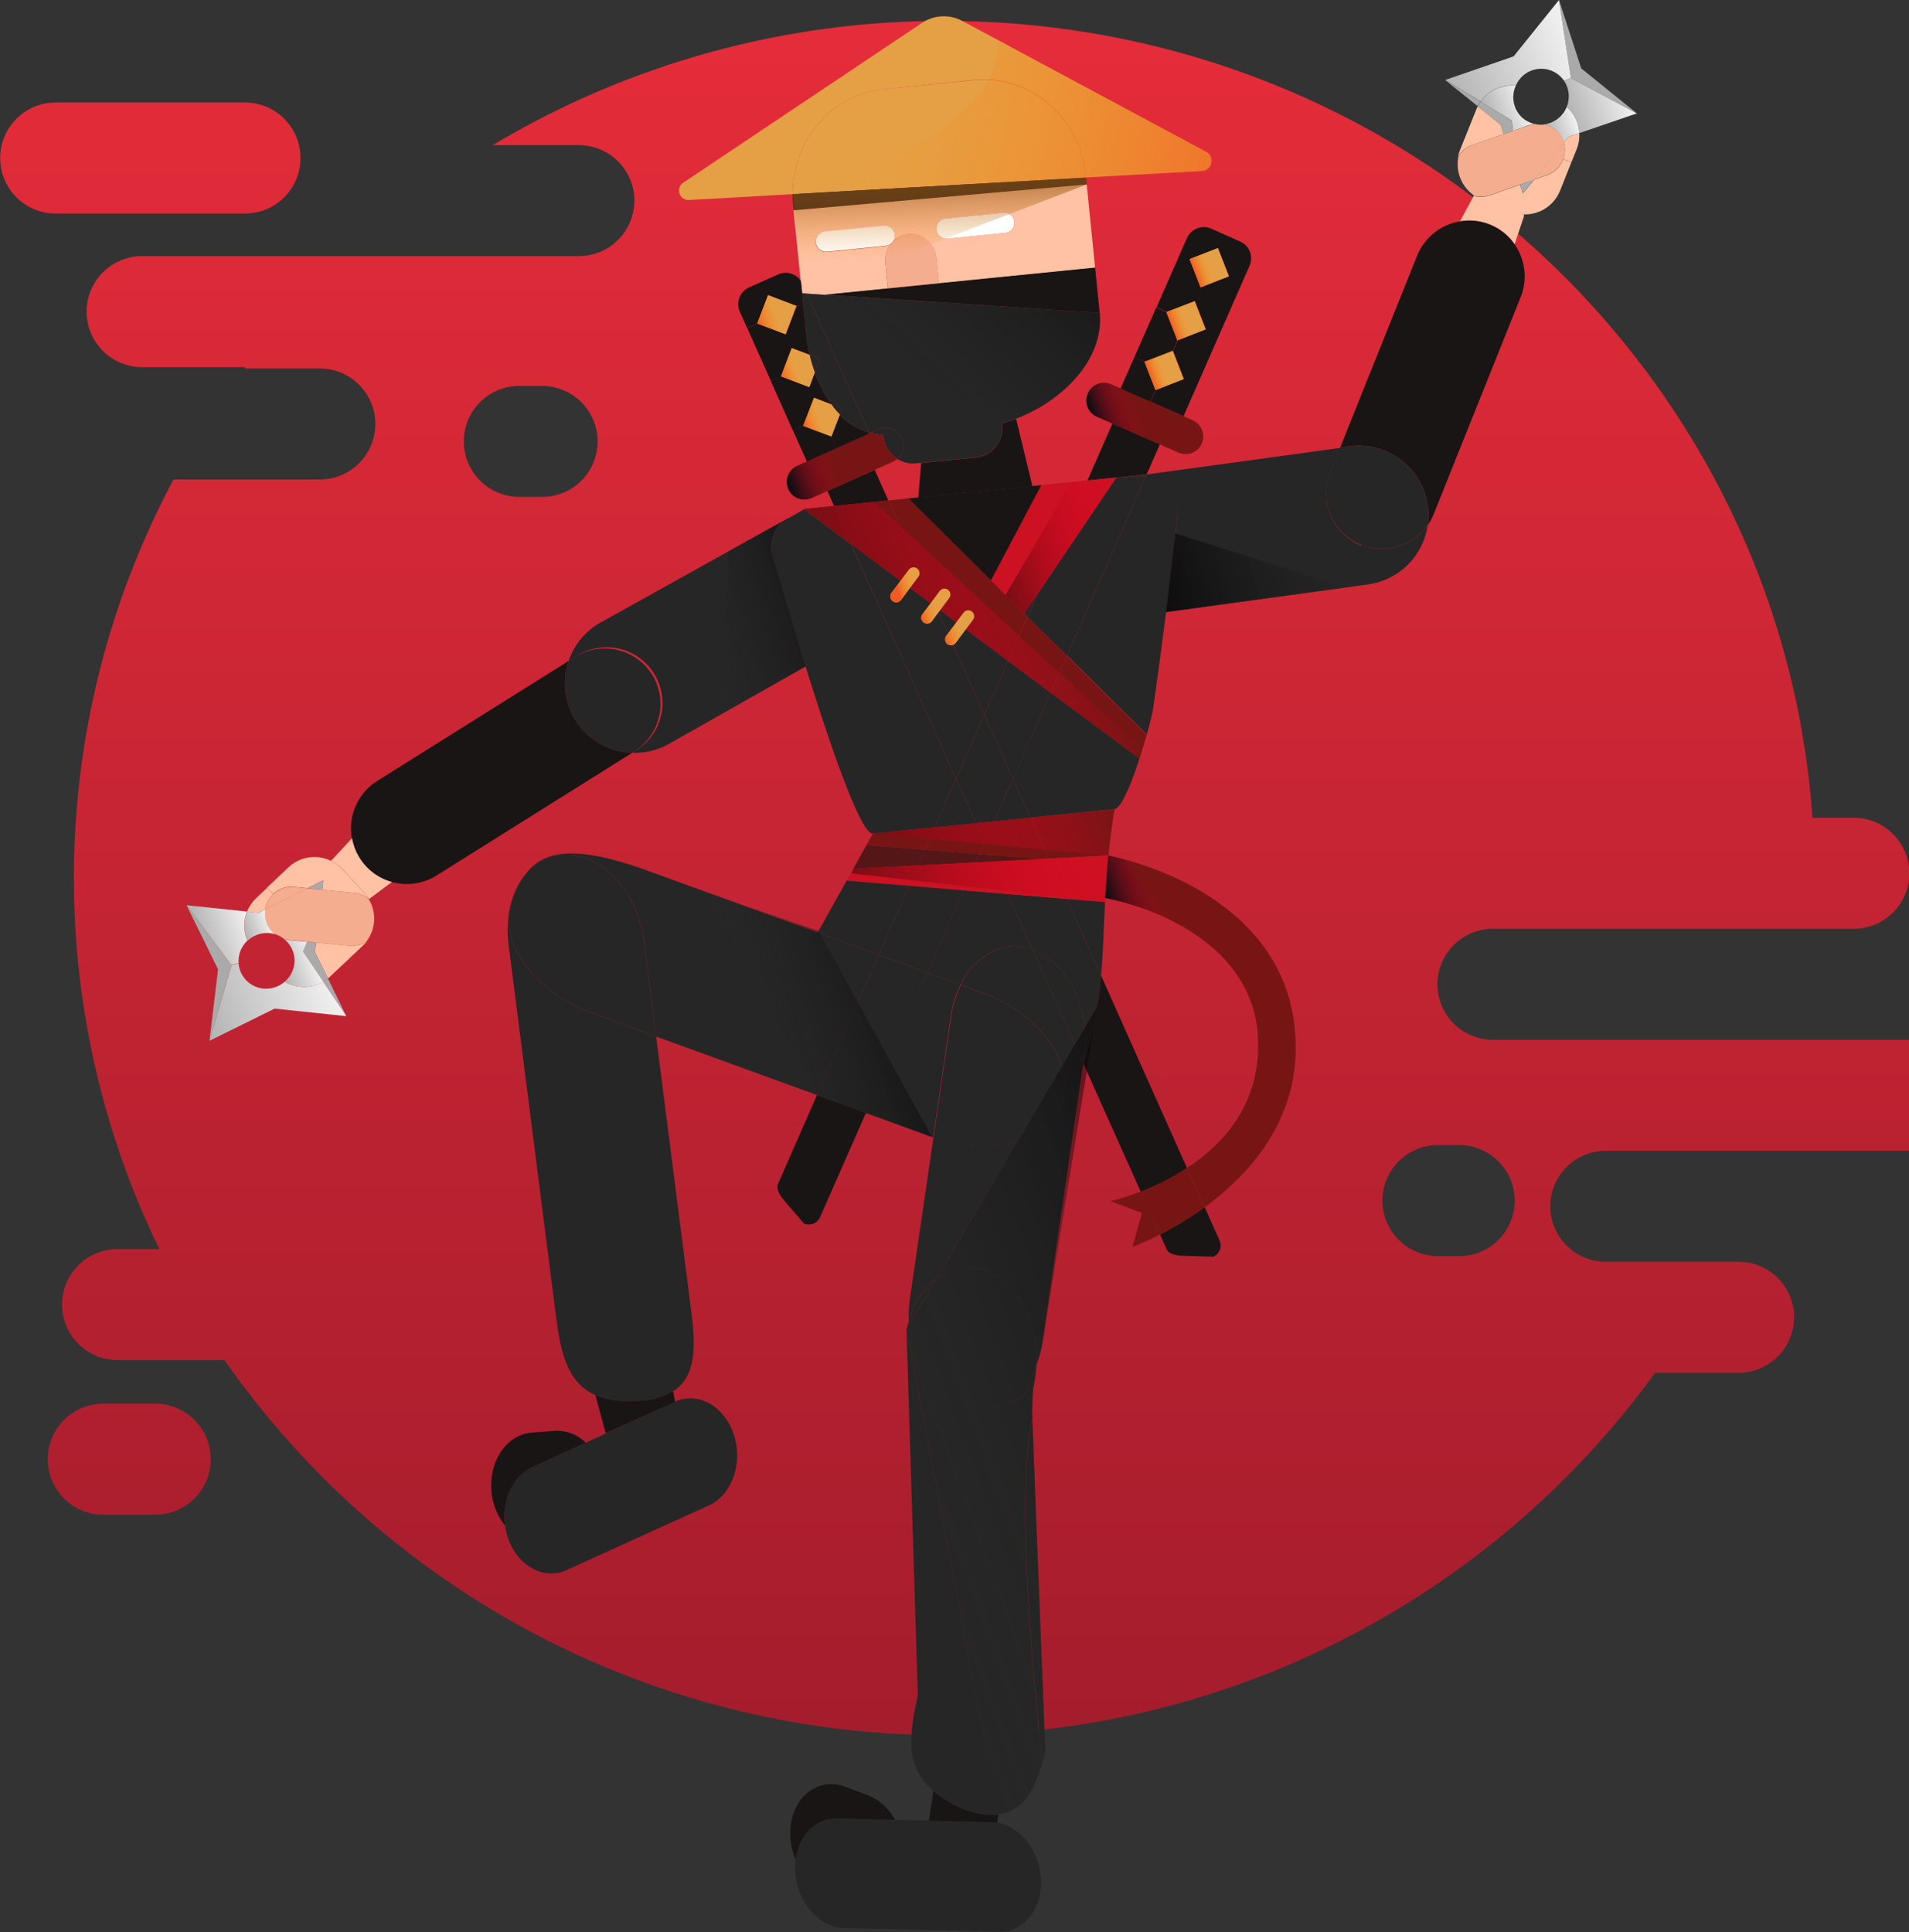 <svg width="330" height="334" viewBox="0 0 330 334" fill="none" xmlns="http://www.w3.org/2000/svg">
<rect x="0" y="0" width="330" height="334" fill="#333333" stroke="none"/>
<g clip-path="url(#clip0_19_1394)">
<path d="M340.404 179.737H257.81C255.312 179.664 252.941 178.621 251.2 176.83C249.459 175.038 248.485 172.639 248.485 170.141C248.485 167.644 249.459 165.244 251.2 163.453C252.941 161.661 255.312 160.618 257.81 160.545H320.461C323.006 160.545 325.447 159.535 327.247 157.736C329.046 155.937 330.057 153.498 330.057 150.954C330.057 148.41 329.046 145.97 327.247 144.172C325.447 142.373 323.006 141.362 320.461 141.362H313.313C307.887 64.393 242.763 3.613 163.229 3.613C135.742 3.558 108.758 10.982 85.171 25.088H100.063C102.608 25.088 105.049 26.099 106.848 27.898C108.648 29.696 109.659 32.136 109.659 34.68C109.659 37.224 108.648 39.663 106.848 41.462C105.049 43.261 102.608 44.272 100.063 44.272H24.853C23.569 44.234 22.29 44.455 21.093 44.92C19.895 45.385 18.804 46.086 17.882 46.981C16.96 47.876 16.228 48.946 15.727 50.129C15.227 51.312 14.969 52.583 14.969 53.867C14.969 55.151 15.227 56.423 15.727 57.605C16.228 58.788 16.96 59.859 17.882 60.754C18.804 61.648 19.895 62.349 21.093 62.814C22.29 63.28 23.569 63.5 24.853 63.463H42.405L42.234 63.699H55.29C57.835 63.699 60.276 64.71 62.075 66.509C63.875 68.308 64.886 70.747 64.886 73.291C64.886 75.835 63.875 78.275 62.075 80.073C60.276 81.872 57.835 82.883 55.29 82.883H29.994C19.113 103.291 13.219 125.984 12.793 149.106C12.368 172.228 17.423 195.123 27.546 215.917H20.047C17.549 215.99 15.179 217.033 13.438 218.825C11.697 220.616 10.723 223.016 10.723 225.513C10.723 228.011 11.697 230.41 13.438 232.202C15.179 233.993 17.549 235.036 20.047 235.109H38.815C52.673 254.942 71.076 271.175 92.488 282.453C113.9 293.731 137.7 299.727 161.902 299.941C186.104 300.154 210.006 294.58 231.614 283.682C253.222 272.785 271.909 256.88 286.116 237.295H300.543C303.088 237.295 305.529 236.284 307.328 234.485C309.128 232.687 310.139 230.247 310.139 227.703C310.139 225.159 309.128 222.72 307.328 220.921C305.529 219.122 303.088 218.111 300.543 218.111H277.32C274.822 218.039 272.451 216.996 270.71 215.204C268.969 213.413 267.996 211.013 267.996 208.516C267.996 206.018 268.969 203.619 270.71 201.827C272.451 200.036 274.822 198.993 277.32 198.92H340.404C342.949 198.92 345.39 197.91 347.189 196.111C348.989 194.312 350 191.872 350 189.328C350 186.785 348.989 184.345 347.189 182.546C345.39 180.747 342.949 179.737 340.404 179.737ZM100.504 83.087C99.613 83.978 98.555 84.686 97.389 85.167C96.224 85.648 94.975 85.895 93.715 85.892H89.773C88.513 85.892 87.265 85.644 86.101 85.162C84.937 84.68 83.879 83.974 82.988 83.083C82.097 82.192 81.39 81.135 80.908 79.971C80.425 78.808 80.177 77.56 80.177 76.301C80.177 75.041 80.425 73.794 80.908 72.63C81.39 71.466 82.097 70.409 82.988 69.518C83.879 68.628 84.937 67.921 86.101 67.439C87.265 66.957 88.513 66.709 89.773 66.709H93.715C95.612 66.712 97.466 67.276 99.043 68.33C100.619 69.385 101.849 70.882 102.575 72.634C103.301 74.386 103.492 76.314 103.123 78.174C102.755 80.034 101.843 81.744 100.504 83.087ZM259.042 214.311C258.151 215.204 257.093 215.912 255.928 216.395C254.763 216.878 253.514 217.126 252.253 217.125H248.303C245.806 217.052 243.435 216.009 241.694 214.217C239.953 212.426 238.979 210.026 238.979 207.529C238.979 205.031 239.953 202.632 241.694 200.84C243.435 199.049 245.806 198.006 248.303 197.933H252.253C254.15 197.936 256.004 198.5 257.581 199.554C259.158 200.609 260.387 202.106 261.113 203.858C261.839 205.61 262.03 207.538 261.661 209.398C261.293 211.258 260.381 212.968 259.042 214.311Z" fill="url(#paint0_linear_19_1394)"/>
<path d="M42.348 17.723H9.627C4.327 17.723 0.031 22.018 0.031 27.315V27.323C0.031 32.62 4.327 36.915 9.627 36.915H42.348C47.648 36.915 51.944 32.62 51.944 27.323V27.315C51.944 22.018 47.648 17.723 42.348 17.723Z" fill="url(#paint1_linear_19_1394)"/>
<path d="M26.836 242.637H17.852C12.552 242.637 8.256 246.931 8.256 252.229V252.237C8.256 257.534 12.552 261.828 17.852 261.828H26.836C32.136 261.828 36.432 257.534 36.432 252.237V252.229C36.432 246.931 32.136 242.637 26.836 242.637Z" fill="url(#paint2_linear_19_1394)"/>
<path d="M138.684 48.994L139.5 50.756L138.684 50.707L138.463 48.578C138.555 48.706 138.629 48.846 138.684 48.994Z" fill="#FFC2A4"/>
<path d="M273.346 11.826L282.958 19.599L271.567 13.474L269.495 0L273.346 11.826Z" fill="#AAAAAA"/>
<path d="M271.567 13.482L282.95 19.607L273.003 23.009C272.96 22.147 272.745 21.302 272.373 20.524C272 19.745 271.477 19.049 270.833 18.474C271.135 17.736 271.249 16.934 271.165 16.142C271.081 15.349 270.801 14.589 270.351 13.931L271.567 13.482Z" fill="url(#paint3_linear_19_1394)"/>
<path d="M269.495 0L271.567 13.482L270.351 13.931C269.991 13.413 269.532 12.972 269 12.633C268.469 12.293 267.875 12.063 267.253 11.954C266.632 11.846 265.995 11.862 265.38 12.001C264.764 12.14 264.183 12.399 263.668 12.764C262.953 13.277 262.389 13.973 262.036 14.779C260.87 14.66 259.693 14.854 258.626 15.34C257.56 15.825 256.641 16.586 255.966 17.544L249.829 13.825L261.645 9.747L269.495 0Z" fill="url(#paint4_linear_19_1394)"/>
<path d="M270.833 18.474C271.477 19.049 272 19.745 272.373 20.524C272.745 21.302 272.96 22.147 273.003 23.009L271.135 23.637L270.319 24.656C270.299 24.57 270.275 24.486 270.245 24.403C269.992 23.694 269.569 23.056 269.013 22.548C268.456 22.039 267.784 21.673 267.055 21.483C267.786 21.373 268.482 21.093 269.087 20.668C269.87 20.122 270.477 19.36 270.833 18.474Z" fill="url(#paint5_linear_19_1394)"/>
<path d="M271.135 23.637L273.003 23.009C273.064 23.957 272.91 24.908 272.555 25.79L271.641 28.049L270.229 27.486C270.564 26.578 270.598 25.586 270.327 24.656L271.135 23.637Z" fill="#FFC2A4"/>
<path d="M271.641 28.049L269.69 32.943C269.373 33.743 268.901 34.473 268.3 35.09C267.699 35.707 266.982 36.2 266.191 36.539C265.399 36.877 264.547 37.056 263.686 37.065C262.825 37.074 261.97 36.911 261.172 36.588L256.023 34.525C255.592 34.353 255.181 34.135 254.799 33.872C255.689 34.109 256.629 34.075 257.5 33.775L262.771 31.923L263.26 33.448L265.178 31.075L267.438 30.259H267.487C268.117 30.031 268.689 29.667 269.163 29.194C269.637 28.72 270.001 28.148 270.229 27.519L271.641 28.049Z" fill="#FFC2A4"/>
<path d="M261.49 22.641L264.411 21.614C264.676 21.523 264.95 21.458 265.227 21.418C265.846 21.576 266.49 21.603 267.12 21.5C267.85 21.69 268.522 22.055 269.078 22.564C269.634 23.073 270.057 23.71 270.311 24.419C270.34 24.502 270.364 24.587 270.384 24.672L265.235 31.059L262.828 31.874L257.557 33.726C256.686 34.026 255.746 34.06 254.856 33.824C253.777 33.09 252.94 32.053 252.452 30.843C251.964 29.633 251.846 28.306 252.114 27.029C252.638 26.142 253.446 25.459 254.407 25.088H254.456L259.931 23.172L261.49 22.641Z" fill="#F4AD8E"/>
<path d="M265.178 31.042L270.327 24.656C270.598 25.586 270.564 26.578 270.229 27.486C270.001 28.116 269.637 28.687 269.163 29.161C268.689 29.634 268.117 29.998 267.487 30.227H267.438L265.178 31.042Z" fill="#F4AD8E"/>
<path d="M265.17 21.402C264.892 21.441 264.619 21.507 264.354 21.598L261.49 22.641L261.343 20.831L255.957 17.568C256.633 16.611 257.551 15.85 258.618 15.364C259.685 14.878 260.862 14.685 262.028 14.803C261.684 15.559 261.54 16.39 261.61 17.217C261.68 18.044 261.962 18.839 262.428 19.526C263.08 20.467 264.056 21.135 265.17 21.402Z" fill="url(#paint6_linear_19_1394)"/>
<path d="M265.178 31.034L263.269 33.416L262.771 31.882L265.178 31.034Z" fill="#AAAAAA"/>
<path d="M255.941 17.544L261.327 20.806L261.49 22.641L259.948 23.18L259.442 21.614L255.46 18.4C255.597 18.102 255.758 17.816 255.941 17.544Z" fill="#AAAAAA"/>
<path d="M255.443 18.384L259.425 21.598L259.931 23.163L254.456 25.088H254.407C253.423 25.449 252.594 26.138 252.057 27.038C252.128 26.669 252.235 26.309 252.375 25.961L255.231 18.841C255.296 18.686 255.37 18.563 255.443 18.384Z" fill="#FFC2A4"/>
<path d="M263.432 37.021V37.428L261.824 42.216C260.791 40.725 259.355 39.56 257.683 38.856C256.01 38.153 254.172 37.94 252.383 38.244L254.709 33.938L254.758 33.799H254.807C255.189 34.061 255.6 34.28 256.031 34.452L261.18 36.515C261.894 36.816 262.657 36.987 263.432 37.021Z" fill="#FFC2A4"/>
<path d="M249.805 13.825L255.941 17.544C255.754 17.802 255.588 18.075 255.443 18.36L249.805 13.825Z" fill="#AAAAAA"/>
<path d="M252.375 38.269C254.162 37.962 255.998 38.171 257.67 38.87C259.342 39.569 260.78 40.73 261.816 42.216C262.301 42.913 262.693 43.67 262.983 44.467C263.795 46.688 263.76 49.13 262.885 51.327L247.847 88.845C247.583 89.515 247.237 90.151 246.818 90.737C246.952 89.791 246.971 88.833 246.876 87.882C246.876 87.727 246.875 87.589 246.818 87.442C246.375 84.281 244.698 81.423 242.154 79.493C239.61 77.564 236.406 76.718 233.24 77.141L231.674 77.353L244.974 44.182C245.594 42.642 246.601 41.289 247.898 40.253C249.194 39.217 250.737 38.534 252.375 38.269Z" fill="#191515"/>
<path d="M233.24 77.141C236.403 76.722 239.603 77.57 242.144 79.5C244.684 81.429 246.358 84.284 246.802 87.442C246.802 87.589 246.843 87.727 246.859 87.882C246.955 88.833 246.936 89.791 246.802 90.737C245.45 92.683 243.429 94.063 241.124 94.614C238.819 95.165 236.392 94.849 234.306 93.726C232.219 92.602 230.62 90.75 229.812 88.523C229.005 86.296 229.046 83.85 229.927 81.651L231.666 77.337L233.24 77.141Z" fill="#262626"/>
<path d="M235.305 94.203C237.331 95.011 239.57 95.109 241.659 94.483C243.748 93.856 245.563 92.542 246.81 90.753C246.438 93.349 245.233 95.754 243.376 97.605C241.519 99.457 239.11 100.656 236.512 101.022L202.07 105.736C202.886 97.507 203.408 90.533 203.53 88.788C203.534 88.739 203.534 88.69 203.53 88.641C203.525 88.595 203.525 88.548 203.53 88.502C203.526 88.486 203.526 88.469 203.53 88.453C203.378 86.991 202.762 85.616 201.773 84.529C200.783 83.442 199.472 82.699 198.03 82.41L198.21 82.01L231.665 77.426L229.927 81.741C228.987 84.116 229.024 86.766 230.029 89.114C231.035 91.462 232.928 93.318 235.297 94.277L235.305 94.203Z" fill="#262626"/>
<path d="M214.383 41.751C215.15 42.088 215.753 42.714 216.059 43.494C216.365 44.274 216.349 45.143 216.015 45.911L204.591 71.945L198.879 69.441L199.76 67.435L204.656 65.535L202.763 60.641L203.579 58.846L208.475 56.938L206.574 52.044L201.678 53.945L199.924 53.129L205.187 41.148C205.525 40.38 206.153 39.778 206.935 39.472C207.716 39.166 208.587 39.182 209.356 39.517L214.383 41.751ZM212.441 47.77L210.54 42.877L205.644 44.785L207.545 49.679L212.441 47.77Z" fill="#191515"/>
<path d="M208.524 26.271C208.846 26.459 209.1 26.744 209.249 27.085C209.398 27.427 209.434 27.807 209.353 28.171C209.271 28.535 209.075 28.863 208.794 29.108C208.513 29.353 208.161 29.502 207.79 29.533L187.741 30.659L187.692 30.202C186.696 20.219 177.998 12.846 168.369 13.808L152.8 15.407C143.735 16.32 136.954 24.314 137.027 33.562L119.027 34.574C118.679 34.578 118.339 34.47 118.057 34.268C117.775 34.065 117.565 33.777 117.457 33.447C117.35 33.117 117.351 32.761 117.46 32.431C117.569 32.101 117.78 31.814 118.064 31.613L159.491 3.882C160.508 3.232 161.681 2.865 162.887 2.819C164.093 2.773 165.29 3.05 166.354 3.621L208.524 26.271Z" fill="#E5A045"/>
<path d="M210.535 42.876L205.638 44.782L207.542 49.669L212.439 47.763L210.535 42.876Z" fill="#E5A045"/>
<path d="M206.509 52.053L208.41 56.938L203.522 58.838L201.613 53.945L206.509 52.053Z" fill="#E5A045"/>
<path d="M201.613 53.945L203.522 58.838L202.731 60.641L197.835 62.541L196.08 61.775L199.858 53.178L201.613 53.945Z" fill="#191515"/>
<path d="M202.731 60.641L204.632 65.526L199.736 67.435L197.835 62.541L202.731 60.641Z" fill="#E5A045"/>
<path d="M206.182 72.655C206.734 72.899 207.202 73.302 207.526 73.811C207.849 74.32 208.015 74.914 208.002 75.518C207.989 76.121 207.798 76.707 207.452 77.202C207.106 77.697 206.622 78.079 206.06 78.299C205.302 78.586 204.461 78.565 203.718 78.242L200.495 76.823L192.294 73.21L189.609 72.027C188.871 71.698 188.293 71.091 188.002 70.337C187.712 69.583 187.732 68.745 188.059 68.006C188.215 67.635 188.445 67.299 188.733 67.019C189.022 66.739 189.365 66.52 189.74 66.375C190.494 66.085 191.332 66.102 192.074 66.424L193.706 67.141L198.855 69.409L204.566 71.913L206.182 72.655Z" fill="#771515"/>
<path d="M168.369 13.849C177.998 12.887 186.696 20.26 187.692 30.243L187.741 30.7L137.027 33.562C136.954 24.313 143.735 16.32 152.8 15.407L168.369 13.849Z" fill="#E5A045"/>
<path d="M187.741 30.7L187.855 31.89L137.215 36.336L137.117 35.324C137.06 34.737 137.027 34.15 137.027 33.562L187.741 30.7Z" fill="#191515"/>
<path d="M187.855 31.89L189.308 46.294L162.298 49.002L161.858 44.598C161.738 43.394 161.152 42.285 160.226 41.507C159.777 41.127 159.258 40.841 158.697 40.664C158.137 40.488 157.547 40.425 156.962 40.479C155.966 40.582 155.037 41.029 154.334 41.743C154.542 41.409 154.636 41.017 154.604 40.626C154.554 40.163 154.324 39.738 153.964 39.444C153.603 39.149 153.141 39.008 152.678 39.052L142.658 40.063C142.513 40.076 142.371 40.106 142.233 40.153C141.811 40.287 141.456 40.577 141.239 40.962C141.021 41.348 140.958 41.801 141.061 42.232C141.165 42.662 141.427 43.038 141.796 43.283C142.164 43.528 142.612 43.625 143.049 43.554L153.07 42.551C153.214 42.531 153.356 42.498 153.494 42.453C153.701 42.379 153.89 42.262 154.049 42.11C153.29 43.06 152.932 44.269 153.053 45.479L153.494 49.875L142.486 50.984L139.467 50.78L138.651 49.018C138.591 48.87 138.512 48.73 138.414 48.602L137.182 36.368L187.855 31.89ZM175.387 38.326C175.337 37.864 175.109 37.441 174.75 37.147C174.391 36.852 173.931 36.71 173.469 36.752L163.441 37.763C163.21 37.783 162.986 37.849 162.781 37.958C162.577 38.066 162.396 38.215 162.25 38.394C162.104 38.574 161.995 38.781 161.931 39.003C161.866 39.225 161.847 39.458 161.874 39.688C161.897 39.917 161.966 40.139 162.075 40.342C162.185 40.545 162.333 40.724 162.512 40.87C162.691 41.015 162.897 41.124 163.118 41.19C163.339 41.256 163.57 41.277 163.8 41.254L173.82 40.251C173.964 40.231 174.106 40.198 174.244 40.153C174.609 40.016 174.919 39.763 175.126 39.433C175.332 39.103 175.424 38.713 175.387 38.326Z" fill="#FFC2A4"/>
<path d="M197.835 62.541L199.736 67.435L198.855 69.433L193.706 67.174L196.08 61.775L197.835 62.541Z" fill="#191515"/>
<path d="M200.495 76.823L198.251 81.928L195.99 82.246L192.963 82.548L187.977 83.046L192.302 73.218L200.495 76.823Z" fill="#191515"/>
<path d="M153.502 49.85V49.834L162.306 48.961L189.307 46.253L190.099 54.1L142.494 50.951L153.502 49.85Z" fill="#191515"/>
<path d="M198.071 82.336C199.51 82.629 200.818 83.373 201.804 84.46C202.79 85.547 203.403 86.92 203.555 88.38C203.551 88.396 203.551 88.413 203.555 88.429C203.55 88.475 203.55 88.521 203.555 88.567C203.558 88.616 203.558 88.665 203.555 88.714C203.383 90.346 202.739 96.74 201.588 105.728C200.943 110.834 200.16 116.78 199.222 123.182C198.912 124.487 198.577 125.751 198.243 126.967L184.444 113.289L198.071 82.336Z" fill="#262626"/>
<path d="M142.494 50.959L190.099 54.108C190.915 62.354 183.286 69.507 175.648 72.361C174.872 72.658 174.079 72.909 173.273 73.112C173.277 73.174 173.277 73.237 173.273 73.299C173.411 74.677 173.014 76.055 172.164 77.149C171.75 77.68 171.233 78.122 170.644 78.449C170.055 78.775 169.406 78.98 168.736 79.049L159.222 80.004L158.276 80.093C157.169 80.209 156.056 79.938 155.126 79.327C155.691 78.854 156.065 78.192 156.179 77.464C156.293 76.736 156.138 75.992 155.745 75.369C155.351 74.746 154.744 74.287 154.038 74.078C153.331 73.868 152.573 73.922 151.903 74.229L150.515 74.841L150.214 74.751L139.475 50.756L142.494 50.959Z" fill="#262626"/>
<path d="M203.555 88.788C203.432 90.533 202.902 97.507 202.094 105.736L201.588 105.801C202.682 96.813 203.359 90.435 203.555 88.788Z" fill="#262626"/>
<path d="M198.251 81.937L198.071 82.336H197.941C197.321 82.23 196.69 82.205 196.064 82.263H195.99L198.251 81.937Z" fill="#262626"/>
<path d="M198.071 82.336L184.42 113.33L177.614 106.65L179.336 102.735L192.947 82.581L195.982 82.279H196.056C196.682 82.221 197.313 82.246 197.932 82.353L198.071 82.336Z" fill="#262626"/>
<path d="M192.963 82.548V82.573L179.336 102.694L187.977 83.046L192.963 82.548Z" fill="#CB1122"/>
<path d="M173.469 36.752C173.892 36.717 174.314 36.835 174.656 37.086C174.998 37.337 175.239 37.702 175.333 38.116C175.427 38.53 175.369 38.963 175.169 39.337C174.969 39.712 174.641 40.001 174.244 40.153C174.106 40.198 173.964 40.231 173.82 40.251L163.8 41.254C163.57 41.278 163.339 41.256 163.118 41.19C162.897 41.124 162.691 41.015 162.512 40.87C162.333 40.724 162.185 40.545 162.075 40.342C161.966 40.139 161.897 39.917 161.874 39.688C161.847 39.458 161.866 39.225 161.931 39.003C161.995 38.781 162.104 38.574 162.25 38.394C162.396 38.215 162.577 38.066 162.781 37.958C162.986 37.849 163.21 37.783 163.441 37.763L173.469 36.752Z" fill="white"/>
<path d="M191.592 147.895C193.689 148.295 222.42 154.151 223.93 179.06C224.803 193.3 216.17 202.908 208.247 208.675L205.187 201.897C211.772 197.591 218.194 190.397 217.426 178.889C216.48 164.053 200.87 157.079 190.997 155.236C191.168 152.936 191.315 150.505 191.592 147.895Z" fill="#771515"/>
<path d="M187.977 83.046L179.336 102.694L177.06 106.054L171.299 100.345L180.013 83.853L187.977 83.046Z" fill="#CB1122"/>
<path d="M184.42 113.362L198.218 127.04C197.81 128.508 197.402 129.903 196.97 131.183L181.613 119.765L184.42 113.362Z" fill="#771515"/>
<path d="M158.741 85.99L178.463 84.008L180.013 83.853L171.299 100.345L156.994 86.161L158.741 85.99Z" fill="#191515"/>
<path d="M175.648 72.394L178.455 83.976V84.041L158.732 86.023L159.238 80.036L168.753 79.082C169.423 79.012 170.071 78.808 170.66 78.481C171.249 78.155 171.766 77.713 172.18 77.181C173.03 76.088 173.427 74.71 173.29 73.332C173.294 73.269 173.294 73.207 173.29 73.144C174.09 72.941 174.877 72.69 175.648 72.394Z" fill="#191515"/>
<path d="M181.613 119.74L196.97 131.159C195.338 136.273 193.632 139.772 192.669 139.87L178.12 141.33L175.085 134.568L181.613 119.74Z" fill="#262626"/>
<path d="M160.242 41.466C161.168 42.244 161.754 43.353 161.874 44.557L162.315 48.961L153.51 49.842L153.053 45.479C152.93 44.266 153.288 43.054 154.049 42.102C154.17 42.008 154.273 41.892 154.351 41.759C155.061 41.011 156.016 40.542 157.043 40.438C158.203 40.347 159.353 40.716 160.242 41.466Z" fill="#F4AD8E"/>
<path d="M184.42 113.362L181.613 119.74L174.253 114.243L177.614 106.609L184.42 113.362Z" fill="#771515"/>
<path d="M179.336 102.694L177.614 106.609L177.06 106.054L179.336 102.694Z" fill="#262626"/>
<path d="M178.12 141.354L192.669 139.894C192.188 142.765 191.853 145.408 191.592 147.879H191.47L181.278 148.417L178.12 141.354Z" fill="#771515"/>
<path d="M152.719 39.011C153.182 38.967 153.644 39.108 154.005 39.403C154.365 39.697 154.595 40.122 154.644 40.585C154.677 40.977 154.583 41.368 154.375 41.702C154.268 41.811 154.167 41.925 154.073 42.045C153.914 42.197 153.725 42.313 153.518 42.387C153.38 42.433 153.238 42.465 153.094 42.485L143.074 43.489C142.637 43.56 142.189 43.463 141.82 43.218C141.451 42.973 141.189 42.597 141.086 42.167C140.983 41.736 141.046 41.283 141.263 40.897C141.481 40.511 141.836 40.222 142.258 40.087C142.395 40.041 142.538 40.011 142.682 39.998L152.719 39.011Z" fill="white"/>
<path d="M177.06 106.054L177.614 106.609L174.253 114.243L161.85 105.002L153.567 86.512L156.994 86.161L171.299 100.345L177.06 106.054Z" fill="#771515"/>
<path d="M174.253 114.243L181.613 119.74L175.093 134.593L170.148 123.557L174.253 114.243Z" fill="#262626"/>
<path d="M191.046 155.244C191.046 155.48 191.046 155.717 191.046 155.937L184.436 155.391L181.384 148.589L181.311 148.417L191.503 147.879H191.6C191.315 150.505 191.168 152.936 191.046 155.244Z" fill="#CB1122"/>
<path d="M184.403 155.391L191.013 155.937C190.793 160.382 190.719 164.436 190.336 168.644L184.403 155.391Z" fill="#262626"/>
<path d="M210.825 214.433C211.051 214.946 211.066 215.528 210.866 216.051C210.666 216.575 210.267 216.999 209.756 217.231L204.493 217.076C204.493 217.076 202.184 217.076 201.711 216.015L200.536 213.389C203.223 212.017 205.801 210.441 208.247 208.675L210.825 214.433Z" fill="#191515"/>
<path d="M161.85 105.002L174.253 114.243L170.148 123.557L161.85 105.002Z" fill="#262626"/>
<path d="M205.187 201.897L208.222 208.675C205.776 210.441 203.198 212.017 200.511 213.389L197.19 205.959C199.99 204.887 202.67 203.526 205.187 201.897Z" fill="#771515"/>
<path d="M190.336 168.636L205.187 201.897C202.671 203.531 199.991 204.898 197.19 205.975L187.822 185.071L189.552 174.509L189.65 173.897C189.968 172.086 190.181 170.349 190.336 168.636Z" fill="#191515"/>
<path d="M184.403 155.391L190.336 168.636C190.181 170.341 189.968 172.078 189.675 173.873L187.488 177.608C186.819 171.336 183.302 165.814 178.471 164.118L174.179 154.543L184.403 155.391Z" fill="#262626"/>
<path d="M155.966 75.762C156.232 76.365 156.297 77.038 156.15 77.68C156.003 78.322 155.652 78.9 155.15 79.327C154.466 78.898 153.889 78.317 153.464 77.63C153.04 76.942 152.779 76.167 152.702 75.363C152.706 75.3 152.706 75.238 152.702 75.175C151.964 75.139 151.231 75.027 150.516 74.841L151.919 74.213C152.661 73.883 153.504 73.861 154.263 74.151C155.022 74.442 155.634 75.021 155.966 75.762Z" fill="#262626"/>
<path d="M181.278 148.417L184.403 155.383L174.195 154.543L171.69 148.915L180.03 148.474L181.278 148.417Z" fill="#CB1122"/>
<path d="M178.12 141.354L181.278 148.417L180.03 148.474L171.184 147.781L170.222 145.644L171.837 141.982L178.12 141.354Z" fill="#771515"/>
<path d="M175.093 134.593L178.12 141.354L171.837 141.982L175.093 134.593Z" fill="#262626"/>
<path d="M189.683 173.881L189.585 174.492C189.043 177.653 188.288 180.773 187.325 183.831L187.259 183.709L187.406 182.706C187.652 181.012 187.682 179.293 187.496 177.592L189.683 173.881Z" fill="#262626"/>
<path d="M189.577 174.492L187.847 185.055L187.317 183.831C188.28 180.773 189.035 177.653 189.577 174.492Z" fill="#191515"/>
<path d="M170.148 123.557L175.093 134.593L171.837 141.982L168.72 142.3L165.285 134.625L170.148 123.557Z" fill="#262626"/>
<path d="M180.03 148.474L171.69 148.915L171.184 147.781L180.03 148.474Z" fill="#541616"/>
<path d="M155.15 79.327C154.933 79.521 154.684 79.678 154.416 79.791L142.992 84.889L140.324 86.08C140.076 86.189 139.816 86.266 139.549 86.308C138.886 86.417 138.207 86.302 137.616 85.984C137.026 85.665 136.557 85.159 136.285 84.546C135.956 83.81 135.932 82.973 136.217 82.218C136.503 81.463 137.076 80.852 137.811 80.517L139.443 79.791L144.583 77.492L150.295 74.955L150.515 74.841C151.226 75.02 151.954 75.127 152.686 75.159C152.689 75.221 152.689 75.284 152.686 75.346C152.762 76.155 153.024 76.935 153.452 77.625C153.879 78.316 154.46 78.898 155.15 79.327Z" fill="#771515"/>
<path d="M161.85 105.002L170.148 123.557L165.285 134.625L147.121 94.032L161.85 105.002Z" fill="#262626"/>
<path d="M153.567 86.512L161.85 105.002L147.121 94.032L144.175 87.45L153.567 86.512Z" fill="#771515"/>
<path d="M178.471 164.102C183.302 165.798 186.819 171.32 187.488 177.592L185.799 180.463L178.471 164.102Z" fill="#262626"/>
<path d="M150.222 74.767L150.303 74.955L144.591 77.492L143.694 75.485L145.154 71.668C146.535 73.137 148.285 74.207 150.222 74.767Z" fill="#191515"/>
<path d="M139.475 50.756L150.222 74.767C148.297 74.202 146.558 73.132 145.187 71.668L145.595 70.591L143.669 69.857C142.487 68.175 141.54 66.339 140.854 64.401L141.768 62.019L139.94 61.326C139.753 60.576 139.614 59.85 139.516 59.189L138.871 52.762L138.667 50.707L139.475 50.756Z" fill="#262626"/>
<path d="M197.214 205.959L200.535 213.389C198.988 214.188 197.397 214.902 195.77 215.526L197.402 209.654L191.951 207.623C193.744 207.197 195.503 206.641 197.214 205.959Z" fill="#771515"/>
<path d="M185.799 180.463L187.488 177.592C187.674 179.293 187.644 181.012 187.398 182.706L187.251 183.709L185.799 180.463Z" fill="#262626"/>
<path d="M153.567 86.512L144.175 87.45L143.025 84.889L151.209 81.235L153.567 86.512Z" fill="#191515"/>
<path d="M138.447 48.578L138.667 50.707L138.871 52.762L137.68 52.884L132.784 51.017L130.915 55.91L129.161 56.726L127.88 53.855C127.543 53.091 127.521 52.225 127.819 51.444C128.117 50.664 128.71 50.033 129.471 49.687L134.53 47.428C135.213 47.122 135.983 47.07 136.701 47.28C137.419 47.491 138.038 47.951 138.447 48.578Z" fill="#191515"/>
<path d="M187.235 183.709L187.3 183.831C187.251 183.986 187.202 184.149 187.145 184.312L187.235 183.709Z" fill="#262626"/>
<path d="M185.799 180.463L187.251 183.725L187.161 184.329L180.25 231.789C180.245 231.869 180.231 231.949 180.209 232.026C179.987 233.315 179.64 234.58 179.173 235.802C179.41 228.91 176.252 222.304 171.307 220.126L170.564 219.8C169.165 219.167 167.617 218.936 166.094 219.132C164.571 219.328 163.133 219.943 161.939 220.909L175.852 197.297C179.573 196.155 182.38 193.871 183.538 190.642C184.228 188.577 184.228 186.344 183.538 184.28L185.799 180.463Z" fill="#262626"/>
<path d="M178.471 164.102L185.815 180.463L183.563 184.28C183.498 184.092 183.441 183.905 183.375 183.717C181.58 178.774 176.545 174.036 169.781 171.573L166.076 170.219C167.334 167.431 169.62 165.236 172.457 164.093C174.294 163.415 176.307 163.375 178.169 163.979L178.471 164.102Z" fill="#262626"/>
<path d="M171.837 141.982L170.222 145.644L168.72 142.3L171.837 141.982Z" fill="#771515"/>
<path d="M145.62 70.591L145.212 71.668C144.658 71.106 144.151 70.5 143.694 69.857L145.62 70.591Z" fill="#262626"/>
<path d="M138.871 52.762L139.516 59.189C139.614 59.85 139.753 60.576 139.94 61.326L136.856 60.16L135.012 65.053L133.265 65.869L129.186 56.734L130.94 55.919L135.836 57.794L137.713 52.901L138.871 52.762Z" fill="#191515"/>
<path d="M141.768 62.019L140.854 64.401C140.496 63.393 140.191 62.366 139.94 61.326L141.768 62.019Z" fill="#262626"/>
<path d="M145.187 71.668L143.726 75.485L138.831 73.626L140.707 68.732L143.677 69.874C144.133 70.511 144.637 71.111 145.187 71.668Z" fill="#E5A045"/>
<path d="M174.179 154.543L178.455 164.102L178.12 163.979C176.258 163.375 174.245 163.415 172.408 164.093C169.571 165.236 167.285 167.431 166.027 170.219L160.315 168.139L166.574 153.906L174.179 154.543Z" fill="#262626"/>
<path d="M132.768 51.008L130.894 55.914L135.803 57.788L137.678 52.881L132.768 51.008Z" fill="#E5A045"/>
<path d="M143.669 69.857L140.699 68.716L138.822 73.609L137.076 74.425L133.241 65.869L134.987 65.053L139.883 66.929L140.846 64.401C141.535 66.339 142.485 68.175 143.669 69.857Z" fill="#191515"/>
<path d="M171.69 148.915L174.195 154.543L166.59 153.906L168.72 149.078L171.69 148.915Z" fill="#CB1122"/>
<path d="M136.856 60.16L139.94 61.334C140.191 62.374 140.496 63.401 140.854 64.409L139.908 66.929L135.012 65.053L136.856 60.16Z" fill="#E5A045"/>
<path d="M171.184 147.781L171.69 148.915L168.72 149.078L169.348 147.642L171.184 147.781Z" fill="#541616"/>
<path d="M170.222 145.644L171.184 147.781L169.349 147.642L170.222 145.644Z" fill="#771515"/>
<path d="M168.72 142.3L170.222 145.644L169.349 147.642L159.891 146.884L161.588 143.01L168.72 142.3Z" fill="#771515"/>
<path d="M165.285 134.625L168.72 142.3L161.588 143.01L165.285 134.625Z" fill="#262626"/>
<path d="M183.359 183.717C183.424 183.905 183.481 184.092 183.547 184.28L175.876 197.33C171.094 198.63 166.023 198.39 161.384 196.645L164.461 175.545C164.727 173.706 165.278 171.921 166.093 170.251L169.797 171.605C176.529 174.036 181.564 178.774 183.359 183.717Z" fill="#262626"/>
<path d="M175.876 197.297L183.547 184.247C184.236 186.312 184.236 188.544 183.547 190.609C182.437 193.871 179.597 196.155 175.876 197.297Z" fill="#262626"/>
<path d="M143.726 75.485L144.624 77.483L139.483 79.783L137.076 74.4L138.822 73.617L143.726 75.485Z" fill="#191515"/>
<path d="M136.391 89.522L139.018 88.029L147.121 94.073L165.285 134.625L161.588 143.01L150.899 144.086C148.941 144.29 144.216 130.89 140.169 118.117C139.859 117.147 139.557 116.168 139.255 115.197C135.991 104.725 133.38 95.427 133.38 95.427C133.285 94.499 133.382 93.562 133.662 92.673C133.943 91.784 134.402 90.961 135.012 90.256L135.942 89.726L136.056 89.66L136.391 89.522ZM136.391 89.522C136.487 89.502 136.575 89.454 136.644 89.383L136.391 89.522Z" fill="#262626"/>
<path d="M159.891 146.884L169.348 147.642L168.72 149.078L158.692 149.608L159.891 146.884Z" fill="#541616"/>
<path d="M168.72 149.078L166.59 153.906L157.149 153.123L158.692 149.608L168.72 149.078Z" fill="#CB1122"/>
<path d="M144.175 87.458L147.121 94.032L139.018 87.988C139.183 87.958 139.349 87.936 139.516 87.923H139.744L144.175 87.458Z" fill="#771515"/>
<path d="M166.59 153.906L160.332 168.131L151.886 165.064L157.149 153.123L166.59 153.906Z" fill="#262626"/>
<path d="M161.588 143.01L159.891 146.884L149.781 146.085L150.899 144.086L161.588 143.01Z" fill="#771515"/>
<path d="M159.891 146.884L158.692 149.608L147.488 150.195L149.781 146.085L159.891 146.884Z" fill="#541616"/>
<path d="M158.692 149.608L157.15 153.123L146.354 152.234L147.488 150.195L158.692 149.608Z" fill="#CB1122"/>
<path d="M160.307 168.139L166.019 170.219C165.204 171.888 164.654 173.674 164.387 175.512L161.311 196.612C161.208 196.585 161.108 196.553 161.009 196.514L149.585 192.363L160.307 168.139Z" fill="#262626"/>
<path d="M175.876 197.297L161.939 220.909C159.595 222.789 157.9 225.356 157.092 228.25C157.04 227.015 157.105 225.777 157.288 224.555L161.368 196.587C166.009 198.344 171.086 198.593 175.876 197.297Z" fill="#262626"/>
<path d="M136.407 89.473L136.66 89.334C136.591 89.405 136.503 89.453 136.407 89.473Z" fill="#262626"/>
<path d="M136.391 89.522L136.073 89.701C136.151 89.603 136.265 89.538 136.391 89.522Z" fill="#262626"/>
<path d="M135.958 89.726L135.028 90.256C134.418 90.961 133.959 91.784 133.678 92.673C133.398 93.562 133.302 94.499 133.396 95.427C133.396 95.427 136.015 104.725 139.271 115.197L115.656 128.582C113.717 129.679 111.511 130.215 109.284 130.131L109.683 129.878C110.809 129.231 111.791 128.364 112.573 127.328C113.355 126.292 113.919 125.108 114.232 123.849C114.546 122.59 114.601 121.281 114.396 119.999C114.191 118.718 113.729 117.491 113.038 116.393C112.348 115.294 111.442 114.346 110.376 113.606C109.31 112.865 108.105 112.348 106.834 112.084C105.563 111.82 104.252 111.815 102.979 112.07C101.706 112.324 100.498 112.833 99.427 113.566L98.292 114.268C99.239 111.459 101.188 109.098 103.768 107.637L135.958 89.726Z" fill="#262626"/>
<path d="M157.149 153.123L151.886 165.064L141.393 161.239L141.507 160.921L146.354 152.234L157.149 153.123Z" fill="#262626"/>
<path d="M160.332 168.131L149.683 192.363L141.238 189.288L151.886 165.064L160.332 168.131Z" fill="#262626"/>
<path d="M179.173 235.786C179.64 234.564 179.987 233.299 180.209 232.01C180.016 233.334 179.668 234.632 179.173 235.876C179.173 235.876 179.173 235.876 179.173 235.81C179.173 235.745 179.173 235.802 179.173 235.786Z" fill="#262626"/>
<path d="M171.307 220.11C176.252 222.287 179.41 228.894 179.173 235.786C179.173 235.786 179.173 235.835 179.173 235.851C176.725 242.09 178.7 240.834 172.27 243.192C170.431 243.864 168.42 243.901 166.558 243.298C161.393 241.666 157.655 235.721 157.149 229.041L161.947 220.885C163.137 219.921 164.57 219.305 166.089 219.106C167.607 218.908 169.15 219.134 170.548 219.759L171.307 220.11Z" fill="#262626"/>
<path d="M179.173 235.884C179.173 236.128 179.108 236.846 179.026 237.605C179.021 237.755 179.005 237.905 178.977 238.053L178.879 238.681C178.838 238.893 178.798 239.097 178.749 239.317C178.749 239.415 178.708 239.513 178.683 239.636C178.512 240.41 178.422 243.714 178.422 243.714C178.332 244.13 178.553 244.896 178.422 245.345C174.913 261.282 180.266 304.069 180.095 304.885L180.046 305.105C179.667 306.498 179.145 307.848 178.488 309.134C178.488 309.191 178.43 309.24 178.406 309.297C178.381 309.354 178.316 309.468 178.259 309.558C177.795 310.393 177.209 311.154 176.521 311.817C175.672 312.603 174.64 313.164 173.518 313.449L173.2 313.514L172.58 313.612L156.701 229.807L157.166 228.992C157.672 235.672 161.409 241.634 166.574 243.249C168.436 243.852 170.447 243.815 172.286 243.143C178.7 240.867 176.692 242.123 179.173 235.884Z" fill="#262626"/>
<path d="M179.026 237.605C179.108 236.846 179.149 236.128 179.173 235.884C179.149 236.455 179.075 237.026 179.026 237.605Z" fill="#262626"/>
<path d="M151.886 165.064L141.238 189.288L113.421 179.166L111.348 162.764C110.287 154.436 104.322 147.716 98.105 147.838H97.289C96.094 147.868 94.92 148.152 93.843 148.671C92.767 149.19 91.814 149.932 91.046 150.848C93.853 147.267 98.961 145.954 110.965 150.146L141.376 161.222L151.886 165.064Z" fill="#262626"/>
<path d="M178.749 239.317C178.749 239.391 178.749 239.464 178.708 239.546V239.636C178.708 239.513 178.732 239.415 178.749 239.317Z" fill="#262626"/>
<path d="M178.74 244.064L178.455 245.369C178.553 244.913 178.651 244.488 178.74 244.064Z" fill="#262626"/>
<path d="M178.455 245.369L180.707 302.756C180.544 303.514 180.364 304.232 180.168 304.934C180.299 304.126 174.946 261.306 178.455 245.369Z" fill="#262626"/>
<path d="M161.939 220.909L157.141 229.065C157.141 228.812 157.141 228.551 157.092 228.29C157.893 225.382 159.588 222.8 161.939 220.909Z" fill="#262626"/>
<path d="M141.238 189.288L149.699 192.363L141.752 210.412C141.525 210.923 141.105 211.323 140.583 211.525C140.062 211.727 139.481 211.714 138.969 211.489L135.542 207.492C135.542 207.492 134 205.779 134.465 204.711L141.238 189.288Z" fill="#191515"/>
<path d="M157.117 228.274C157.117 228.535 157.117 228.796 157.166 229.049L156.701 229.865C156.815 229.302 156.954 228.788 157.117 228.274Z" fill="#262626"/>
<path d="M156.701 229.807L172.612 313.652C170.635 313.809 168.648 313.513 166.803 312.788L166.06 312.462C164.359 311.737 162.772 310.767 161.352 309.583C156.317 305.252 157.223 299.575 158.659 293.026L156.701 229.807Z" fill="#262626"/>
<path d="M112.711 116.584C114.065 118.752 114.505 121.368 113.935 123.859C113.365 126.351 111.83 128.515 109.667 129.878L109.267 130.131C107.393 130.065 105.559 129.562 103.914 128.661C102.268 127.761 100.856 126.489 99.79 124.946C98.724 123.403 98.033 121.633 97.773 119.776C97.513 117.919 97.691 116.027 98.292 114.251L99.427 113.55C101.594 112.203 104.205 111.765 106.693 112.334C109.181 112.902 111.344 114.429 112.711 116.584Z" fill="#262626"/>
<path d="M67.742 152.463C65.415 151.832 63.413 150.346 62.136 148.303C61.77 147.728 61.471 147.112 61.246 146.468C61.065 145.969 60.923 145.456 60.822 144.935C60.477 143.034 60.708 141.075 61.484 139.306C62.26 137.538 63.547 136.041 65.18 135.009L98.292 114.251C97.689 116.028 97.51 117.922 97.77 119.781C98.03 121.64 98.722 123.412 99.79 124.956C100.859 126.499 102.274 127.771 103.922 128.67C105.571 129.569 107.407 130.069 109.284 130.131L75.445 151.345C74.309 152.056 73.037 152.523 71.711 152.715C70.385 152.908 69.033 152.822 67.742 152.463Z" fill="#191515"/>
<path d="M98.088 147.838C104.306 147.716 110.271 154.436 111.332 162.764L113.421 179.166L102.299 175.088C95.526 172.641 90.491 167.886 88.704 162.951C87.825 160.733 87.753 158.277 88.5 156.011C89.061 154.161 89.924 152.416 91.055 150.848C91.822 149.932 92.775 149.19 93.852 148.671C94.928 148.152 96.102 147.868 97.297 147.838H98.088Z" fill="#262626"/>
<path d="M178.259 309.607C178.316 309.517 178.357 309.428 178.406 309.346C178.381 309.436 178.341 309.517 178.259 309.607Z" fill="#262626"/>
<path d="M113.421 179.166L119.508 226.765C120.283 232.85 120.324 238.012 116.317 240.516C114.434 241.592 112.301 242.154 110.132 242.148H109.316C107.134 242.297 104.945 241.957 102.911 241.153C97.925 238.959 96.872 233.486 96.073 227.222L87.913 163.237C87.276 158.188 88.558 153.678 91.055 150.856C89.924 152.425 89.061 154.169 88.5 156.019C87.753 158.285 87.825 160.741 88.704 162.96C90.491 167.894 95.526 172.641 102.299 175.096L113.421 179.166Z" fill="#262626"/>
<path d="M173.233 313.587L173.551 313.522C173.242 313.598 172.929 313.653 172.612 313.685L173.233 313.587Z" fill="#262626"/>
<path d="M172.612 313.685L171.837 318.032C171.4 317.746 170.929 317.516 170.434 317.347L160.413 315.716L161.36 309.607C162.78 310.791 164.367 311.761 166.068 312.486L166.811 312.812C168.653 313.539 170.637 313.838 172.612 313.685Z" fill="#191515"/>
<path d="M173.061 315.194C176.684 316.148 179.638 320.088 179.94 324.622C180.283 329.834 177.043 334.01 172.751 333.912L145.889 333.284C141.605 333.186 137.811 328.839 137.468 323.627C137.415 322.912 137.437 322.193 137.533 321.482C138.063 317.323 140.968 314.256 144.649 314.338L154.71 314.574L161.425 314.737L171.511 314.974C172.035 314.985 172.555 315.059 173.061 315.194Z" fill="#262626"/>
<path d="M116.709 242.294C120.65 240.492 125.22 243.037 126.844 247.947C128.476 252.84 126.574 258.338 122.633 260.181L97.925 271.404C93.984 273.206 89.414 270.661 87.774 265.751C87.547 265.064 87.386 264.357 87.293 263.639C86.722 259.357 88.606 255.1 91.985 253.55L101.246 249.382L104.714 247.8L116.709 242.294Z" fill="#262626"/>
<path d="M116.301 240.516L116.407 240.696L116.709 242.327L104.714 247.751L102.911 241.144C104.945 241.949 107.134 242.289 109.316 242.139H110.132C112.295 242.146 114.422 241.586 116.301 240.516Z" fill="#191515"/>
<path d="M150.001 310.308C152.023 311.13 153.69 312.637 154.71 314.566L144.648 314.329C140.968 314.248 138.063 317.315 137.533 321.474C136.658 319.437 136.392 317.191 136.766 315.006C137.492 310.928 140.454 308.318 143.816 308.4C144.578 308.415 145.332 308.561 146.044 308.832L150.001 310.308Z" fill="#191515"/>
<path d="M67.742 152.463L63.915 155.325L63.784 155.399C63.548 155.006 63.275 154.638 62.968 154.298L59.166 150.22C58.604 149.627 57.937 149.143 57.199 148.792L57.509 148.499L60.847 144.91C60.948 145.432 61.09 145.944 61.271 146.443C61.496 147.087 61.794 147.703 62.16 148.279C63.427 150.326 65.421 151.82 67.742 152.463Z" fill="#FFC2A4"/>
<path d="M101.246 249.382L91.985 253.607C88.606 255.157 86.722 259.414 87.293 263.696C85.936 261.992 85.121 259.921 84.951 257.75C84.584 253.452 86.632 249.594 89.724 248.2C90.402 247.89 91.128 247.703 91.871 247.645L95.861 247.335C96.852 247.275 97.845 247.426 98.774 247.779C99.702 248.132 100.545 248.679 101.246 249.382Z" fill="#191515"/>
<path d="M53.005 162.756L49.92 162.462C49.644 162.44 49.371 162.391 49.105 162.315C48.626 161.918 48.07 161.624 47.473 161.451C46.882 160.977 46.419 160.363 46.125 159.665C45.832 158.968 45.717 158.208 45.792 157.454C45.792 157.365 45.792 157.283 45.792 157.201L53.136 153.564L55.681 153.808L61.238 154.347C62.154 154.432 63.021 154.794 63.727 155.383C64.411 156.501 64.741 157.8 64.676 159.109C64.61 160.419 64.152 161.678 63.36 162.723C63.048 162.936 62.711 163.109 62.356 163.237C61.716 163.466 61.034 163.552 60.357 163.49L54.637 162.927L53.005 162.756Z" fill="#F4AD8E"/>
<path d="M62.944 154.282C63.251 154.621 63.524 154.99 63.76 155.383C63.054 154.794 62.186 154.433 61.271 154.347L55.714 153.808L55.902 152.177L53.168 153.531L50.785 153.295C50.129 153.233 49.467 153.313 48.845 153.529C48.223 153.746 47.654 154.095 47.179 154.551L46.134 153.45L49.855 149.934C50.48 149.341 51.217 148.876 52.022 148.569C52.828 148.261 53.686 148.116 54.548 148.142C55.41 148.167 56.258 148.364 57.044 148.719C57.829 149.074 58.536 149.582 59.125 150.212L62.944 154.282Z" fill="#FFC2A4"/>
<path d="M63.409 162.707C63.187 163.001 62.938 163.274 62.666 163.522L57.085 168.783C56.962 168.903 56.831 169.015 56.693 169.118L54.441 164.558L54.637 162.927L60.406 163.49C61.083 163.552 61.765 163.466 62.405 163.237C62.761 163.103 63.098 162.925 63.409 162.707Z" fill="#FFC2A4"/>
<path d="M55.926 152.21L55.73 153.8L53.184 153.564L55.926 152.21Z" fill="#AAAAAA"/>
<path d="M50.802 153.327L53.184 153.564L45.841 157.201C45.996 156.202 46.478 155.281 47.212 154.583C47.687 154.127 48.255 153.779 48.878 153.562C49.5 153.345 50.162 153.265 50.818 153.327H50.802Z" fill="#F4AD8E"/>
<path d="M56.677 169.134L59.876 175.659L55.861 169.688C56.146 169.524 56.419 169.338 56.677 169.134Z" fill="#AAAAAA"/>
<path d="M55.861 169.688L59.867 175.651L47.472 174.346L36.212 179.908L39.998 166.858L41.247 166.524C41.255 166.669 41.271 166.813 41.295 166.956C41.403 167.578 41.632 168.173 41.972 168.705C42.311 169.237 42.753 169.697 43.272 170.057C43.79 170.416 44.376 170.669 44.993 170.801C45.611 170.932 46.248 170.94 46.869 170.822C47.742 170.668 48.555 170.276 49.219 169.688C50.225 170.283 51.371 170.596 52.54 170.596C53.708 170.596 54.855 170.283 55.861 169.688Z" fill="url(#paint7_linear_19_1394)"/>
<path d="M54.637 162.927L54.441 164.558L56.693 169.134C56.435 169.338 56.162 169.524 55.877 169.688L52.368 164.469L52.997 162.756L54.637 162.927Z" fill="#AAAAAA"/>
<path d="M52.377 164.469L55.885 169.688C54.877 170.287 53.725 170.603 52.552 170.603C51.379 170.603 50.227 170.287 49.219 169.688C49.852 169.152 50.336 168.46 50.622 167.681C50.908 166.902 50.987 166.062 50.851 165.243C50.658 164.104 50.051 163.075 49.145 162.356C49.412 162.432 49.685 162.481 49.961 162.503L53.046 162.797L52.377 164.469Z" fill="url(#paint8_linear_19_1394)"/>
<path d="M46.151 153.482L47.195 154.583C46.459 155.285 45.977 156.212 45.824 157.218L44.657 157.797L42.691 157.585C43.046 156.701 43.589 155.905 44.282 155.252L46.151 153.482Z" fill="#FFC2A4"/>
<path d="M45.824 157.218C45.824 157.299 45.824 157.381 45.824 157.471C45.75 158.224 45.864 158.984 46.158 159.682C46.452 160.38 46.915 160.993 47.505 161.467C46.79 161.257 46.035 161.218 45.302 161.353C44.364 161.525 43.495 161.961 42.797 162.609C42.117 161.008 42.09 159.205 42.724 157.585L44.69 157.797L45.824 157.218Z" fill="url(#paint9_linear_19_1394)"/>
<path d="M32.246 156.476L42.691 157.568C42.058 159.188 42.084 160.992 42.764 162.593C42.237 163.087 41.826 163.692 41.564 164.366C41.301 165.039 41.193 165.762 41.247 166.483L39.998 166.818L32.246 156.476Z" fill="url(#paint10_linear_19_1394)"/>
<path d="M32.246 156.476L39.998 166.809L36.212 179.908L37.697 167.56L32.246 156.476Z" fill="#AAAAAA"/>
<path d="M161.091 196.506L141.507 160.929L121.409 153.963L141.238 189.28L161.091 196.506Z" fill="url(#paint11_linear_19_1394)"/>
<path d="M139.255 115.205L133.38 95.419C133.253 94.491 133.334 93.547 133.616 92.654C133.899 91.762 134.375 90.942 135.012 90.256L126.036 95.231L124.086 123.778L139.255 115.205Z" fill="url(#paint12_linear_19_1394)"/>
<path d="M201.564 105.801L203.163 92.213L232.653 101.544L201.564 105.801Z" fill="url(#paint13_linear_19_1394)"/>
<path d="M171.829 318.032L172.604 313.685L173.233 313.587C178.463 312.772 180.119 304.942 180.119 304.942C178.61 240.565 178.088 240.663 178.488 238.918C178.724 237.768 179.206 235.802 179.206 235.802C179.69 234.496 180.051 233.147 180.283 231.773L189.707 173.864L156.701 229.807L172.604 313.652" fill="url(#paint14_linear_19_1394)"/>
<path d="M138.659 50.707L173.273 73.112C177.929 71.877 182.148 69.369 185.456 65.869C191.062 60.021 190.099 54.075 190.099 54.075L138.659 50.707Z" fill="url(#paint15_linear_19_1394)"/>
<path d="M172.547 6.949C172.547 6.949 175.566 29.077 119.026 34.574L207.79 29.574C208.213 29.574 208.619 29.41 208.924 29.117C209.228 28.823 209.407 28.423 209.422 28C209.658 26.369 207.79 25.871 207.79 25.871L172.547 6.949Z" fill="url(#paint16_linear_19_1394)"/>
<path d="M187.863 31.89L138.667 50.707L137.027 33.562L187.741 30.7L187.863 31.89Z" fill="url(#paint17_linear_19_1394)"/>
<path d="M151.087 86.757L197.484 129.552L196.97 131.175L139.018 87.988L151.087 86.757Z" fill="url(#paint18_linear_19_1394)"/>
<path d="M185.252 83.323L173.828 102.849L177.06 106.054L192.963 82.548L185.252 83.323Z" fill="url(#paint19_linear_19_1394)"/>
<path d="M150.899 144.086L191.478 147.879L192.678 139.894L150.899 144.086Z" fill="url(#paint20_linear_19_1394)"/>
<path d="M191.095 155.929L147.137 150.962L147.562 150.187L191.551 147.863L191.095 155.929Z" fill="url(#paint21_linear_19_1394)"/>
<path d="M202.42 159.061L194.35 148.54L191.552 147.871L191.046 155.211C194.991 155.986 198.816 157.281 202.42 159.061Z" fill="url(#paint22_linear_19_1394)"/>
<path d="M162.44 102.163L159.453 106.163C159.113 106.618 159.205 107.261 159.659 107.599C160.112 107.937 160.755 107.843 161.094 107.388L164.081 103.388C164.421 102.933 164.329 102.29 163.876 101.952C163.423 101.614 162.78 101.709 162.44 102.163Z" fill="#E5A045"/>
<path d="M166.56 105.906L163.573 109.906C163.233 110.361 163.325 111.004 163.779 111.342C164.232 111.68 164.875 111.585 165.214 111.131L168.201 107.131C168.541 106.676 168.449 106.033 167.996 105.695C167.543 105.357 166.9 105.451 166.56 105.906Z" fill="#E5A045"/>
<path d="M157.098 98.479L154.111 102.479C153.772 102.934 153.865 103.578 154.32 103.918C154.775 104.257 155.419 104.164 155.759 103.709L158.746 99.709C159.086 99.254 158.992 98.61 158.537 98.27C158.082 97.931 157.438 98.024 157.098 98.479Z" fill="#E5A045"/>
<path d="M210.535 42.876L205.638 44.782L207.542 49.669L212.439 47.763L210.535 42.876Z" fill="url(#paint23_linear_19_1394)"/>
<path d="M206.509 52.053L208.41 56.938L203.522 58.838L201.613 53.945L206.509 52.053Z" fill="url(#paint24_linear_19_1394)"/>
<path d="M202.731 60.641L204.632 65.526L199.736 67.435L197.835 62.541L202.731 60.641Z" fill="url(#paint25_linear_19_1394)"/>
<path d="M145.187 71.668L143.726 75.485L138.831 73.626L140.707 68.732L143.677 69.874C144.133 70.511 144.637 71.111 145.187 71.668Z" fill="url(#paint26_linear_19_1394)"/>
<path d="M132.768 51.008L130.894 55.914L135.803 57.788L137.678 52.881L132.768 51.008Z" fill="url(#paint27_linear_19_1394)"/>
<path d="M136.856 60.16L139.94 61.334C140.191 62.374 140.496 63.401 140.854 64.409L139.908 66.929L135.012 65.053L136.856 60.16Z" fill="url(#paint28_linear_19_1394)"/>
<path d="M162.44 102.163L159.453 106.163C159.113 106.618 159.205 107.261 159.659 107.599C160.112 107.937 160.755 107.843 161.094 107.388L164.081 103.388C164.421 102.933 164.329 102.29 163.876 101.952C163.423 101.614 162.78 101.709 162.44 102.163Z" fill="url(#paint29_linear_19_1394)"/>
<path d="M166.56 105.906L163.573 109.906C163.233 110.361 163.325 111.004 163.779 111.342C164.232 111.68 164.875 111.585 165.214 111.131L168.201 107.131C168.541 106.676 168.449 106.033 167.996 105.695C167.543 105.357 166.9 105.451 166.56 105.906Z" fill="url(#paint30_linear_19_1394)"/>
<path d="M157.098 98.479L154.111 102.479C153.772 102.934 153.865 103.578 154.32 103.918C154.775 104.257 155.419 104.164 155.759 103.709L158.746 99.709C159.086 99.254 158.992 98.61 158.537 98.27C158.082 97.931 157.438 98.024 157.098 98.479Z" fill="url(#paint31_linear_19_1394)"/>
<path d="M206.182 72.655C206.734 72.899 207.202 73.302 207.526 73.811C207.849 74.32 208.015 74.914 208.002 75.518C207.989 76.121 207.798 76.707 207.452 77.202C207.106 77.697 206.622 78.079 206.06 78.299C205.302 78.586 204.461 78.565 203.718 78.242L200.495 76.823L192.294 73.21L189.609 72.027C188.871 71.698 188.293 71.091 188.002 70.337C187.712 69.583 187.732 68.745 188.059 68.006C188.215 67.635 188.445 67.299 188.733 67.019C189.022 66.739 189.365 66.52 189.74 66.375C190.494 66.085 191.332 66.102 192.074 66.424L193.706 67.141L198.855 69.409L204.566 71.913L206.182 72.655Z" fill="url(#paint32_linear_19_1394)"/>
<path d="M155.15 79.327C154.933 79.521 154.684 79.678 154.416 79.791L142.992 84.889L140.324 86.08C140.076 86.189 139.816 86.266 139.549 86.308C138.886 86.417 138.207 86.302 137.616 85.984C137.026 85.665 136.557 85.159 136.285 84.546C135.956 83.81 135.932 82.973 136.217 82.218C136.503 81.463 137.076 80.852 137.811 80.517L139.443 79.791L144.583 77.492L150.295 74.955L150.515 74.841C151.226 75.02 151.954 75.127 152.686 75.159C152.689 75.221 152.689 75.284 152.686 75.346C152.762 76.155 153.024 76.935 153.452 77.625C153.879 78.316 154.46 78.898 155.15 79.327Z" fill="url(#paint33_linear_19_1394)"/>
</g>
<defs>
<linearGradient id="paint0_linear_19_1394" x1="180.234" y1="350.583" x2="180.234" y2="-17.683" gradientUnits="userSpaceOnUse">
<stop stop-color="#991A2A"/>
<stop offset="1" stop-color="#EA2D3B"/>
</linearGradient>
<linearGradient id="paint1_linear_19_1394" x1="25.988" y1="350.583" x2="25.988" y2="-17.683" gradientUnits="userSpaceOnUse">
<stop stop-color="#991A2A"/>
<stop offset="1" stop-color="#EA2D3B"/>
</linearGradient>
<linearGradient id="paint2_linear_19_1394" x1="22.34" y1="350.584" x2="22.34" y2="-17.682" gradientUnits="userSpaceOnUse">
<stop stop-color="#991A2A"/>
<stop offset="1" stop-color="#EA2D3B"/>
</linearGradient>
<linearGradient id="paint3_linear_19_1394" x1="270.964" y1="18.854" x2="281.311" y2="15.099" gradientUnits="userSpaceOnUse">
<stop stop-color="#B3B3B3"/>
<stop offset="1" stop-color="#F2F2F2"/>
</linearGradient>
<linearGradient id="paint4_linear_19_1394" x1="249.948" y1="14.233" x2="271.776" y2="6.31" gradientUnits="userSpaceOnUse">
<stop stop-color="#B3B3B3"/>
<stop offset="1" stop-color="#F2F2F2"/>
</linearGradient>
<linearGradient id="paint5_linear_19_1394" x1="267.501" y1="22.704" x2="272.525" y2="20.881" gradientUnits="userSpaceOnUse">
<stop stop-color="#B3B3B3"/>
<stop offset="1" stop-color="#F2F2F2"/>
</linearGradient>
<linearGradient id="paint6_linear_19_1394" x1="256.896" y1="20.199" x2="263.814" y2="17.688" gradientUnits="userSpaceOnUse">
<stop stop-color="#B3B3B3"/>
<stop offset="1" stop-color="#F2F2F2"/>
</linearGradient>
<linearGradient id="paint7_linear_19_1394" x1="35.021" y1="176.659" x2="57.31" y2="168.569" gradientUnits="userSpaceOnUse">
<stop stop-color="#B3B3B3"/>
<stop offset="1" stop-color="#F2F2F2"/>
</linearGradient>
<linearGradient id="paint8_linear_19_1394" x1="48.449" y1="167.547" x2="54.324" y2="165.415" gradientUnits="userSpaceOnUse">
<stop stop-color="#B3B3B3"/>
<stop offset="1" stop-color="#F2F2F2"/>
</linearGradient>
<linearGradient id="paint9_linear_19_1394" x1="42.031" y1="160.625" x2="46.564" y2="158.98" gradientUnits="userSpaceOnUse">
<stop stop-color="#B3B3B3"/>
<stop offset="1" stop-color="#F2F2F2"/>
</linearGradient>
<linearGradient id="paint10_linear_19_1394" x1="34.369" y1="162.354" x2="43.25" y2="159.13" gradientUnits="userSpaceOnUse">
<stop stop-color="#B3B3B3"/>
<stop offset="1" stop-color="#F2F2F2"/>
</linearGradient>
<linearGradient id="paint11_linear_19_1394" x1="122.798" y1="181.472" x2="167.14" y2="166.533" gradientUnits="userSpaceOnUse">
<stop stop-color="#333333" stop-opacity="0"/>
<stop offset="1"/>
</linearGradient>
<linearGradient id="paint12_linear_19_1394" x1="113.331" y1="112.507" x2="152.29" y2="99.383" gradientUnits="userSpaceOnUse">
<stop stop-color="#333333" stop-opacity="0"/>
<stop offset="1"/>
</linearGradient>
<linearGradient id="paint13_linear_19_1394" x1="191.468" y1="105.806" x2="248.364" y2="86.641" gradientUnits="userSpaceOnUse">
<stop/>
<stop offset="1" stop-color="#333333" stop-opacity="0"/>
</linearGradient>
<linearGradient id="paint14_linear_19_1394" x1="149.736" y1="257.223" x2="211.739" y2="234.719" gradientUnits="userSpaceOnUse">
<stop stop-color="#333333" stop-opacity="0"/>
<stop offset="1" stop-opacity="0.5"/>
</linearGradient>
<linearGradient id="paint15_linear_19_1394" x1="148.249" y1="72.992" x2="183.893" y2="35.1" gradientUnits="userSpaceOnUse">
<stop stop-color="#333333" stop-opacity="0"/>
<stop offset="1" stop-opacity="0.5"/>
</linearGradient>
<linearGradient id="paint16_linear_19_1394" x1="227.058" y1="37.361" x2="150.5" y2="21.728" gradientUnits="userSpaceOnUse">
<stop stop-color="#F15A24"/>
<stop offset="0.17" stop-color="#F26423" stop-opacity="0.83"/>
<stop offset="1" stop-color="#F7931E" stop-opacity="0"/>
</linearGradient>
<linearGradient id="paint17_linear_19_1394" x1="162.194" y1="24.982" x2="162.832" y2="44.272" gradientUnits="userSpaceOnUse">
<stop stop-color="#603813"/>
<stop offset="1" stop-color="#F7931E" stop-opacity="0"/>
</linearGradient>
<linearGradient id="paint18_linear_19_1394" x1="149.318" y1="116.38" x2="187.644" y2="102.469" gradientUnits="userSpaceOnUse">
<stop stop-color="#760E14"/>
<stop offset="1" stop-color="#FF0023" stop-opacity="0"/>
</linearGradient>
<linearGradient id="paint19_linear_19_1394" x1="172.066" y1="98.005" x2="195.482" y2="89.506" gradientUnits="userSpaceOnUse">
<stop stop-color="#760E14"/>
<stop offset="1" stop-color="#FF0023" stop-opacity="0"/>
</linearGradient>
<linearGradient id="paint20_linear_19_1394" x1="153.868" y1="152.281" x2="192.125" y2="138.395" gradientUnits="userSpaceOnUse">
<stop stop-color="#760E14"/>
<stop offset="1" stop-color="#FF0023" stop-opacity="0"/>
</linearGradient>
<linearGradient id="paint21_linear_19_1394" x1="150.393" y1="159.952" x2="190.63" y2="145.348" gradientUnits="userSpaceOnUse">
<stop stop-color="#760E14"/>
<stop offset="1" stop-color="#FF0023" stop-opacity="0"/>
</linearGradient>
<linearGradient id="paint22_linear_19_1394" x1="191.163" y1="155.594" x2="199.984" y2="152.393" gradientUnits="userSpaceOnUse">
<stop stop-color="#000E14"/>
<stop offset="1" stop-color="#C10023" stop-opacity="0"/>
</linearGradient>
<linearGradient id="paint23_linear_19_1394" x1="206.519" y1="47.218" x2="211.573" y2="45.383" gradientUnits="userSpaceOnUse">
<stop stop-color="#F15A24"/>
<stop offset="0.08" stop-color="#F26423" stop-opacity="0.83"/>
<stop offset="0.5" stop-color="#F7931E" stop-opacity="0"/>
</linearGradient>
<linearGradient id="paint24_linear_19_1394" x1="202.497" y1="56.387" x2="207.544" y2="54.555" gradientUnits="userSpaceOnUse">
<stop stop-color="#F15A24"/>
<stop offset="0.08" stop-color="#F26423" stop-opacity="0.83"/>
<stop offset="0.5" stop-color="#F7931E" stop-opacity="0"/>
</linearGradient>
<linearGradient id="paint25_linear_19_1394" x1="198.714" y1="64.977" x2="203.761" y2="63.145" gradientUnits="userSpaceOnUse">
<stop stop-color="#F15A24"/>
<stop offset="0.08" stop-color="#F26423" stop-opacity="0.83"/>
<stop offset="0.5" stop-color="#F7931E" stop-opacity="0"/>
</linearGradient>
<linearGradient id="paint26_linear_19_1394" x1="138.729" y1="73.382" x2="144.98" y2="71.113" gradientUnits="userSpaceOnUse">
<stop stop-color="#F15A24"/>
<stop offset="0.08" stop-color="#F26423" stop-opacity="0.83"/>
<stop offset="0.5" stop-color="#F7931E" stop-opacity="0"/>
</linearGradient>
<linearGradient id="paint27_linear_19_1394" x1="130.809" y1="55.674" x2="137.774" y2="53.146" gradientUnits="userSpaceOnUse">
<stop stop-color="#F15A24"/>
<stop offset="0.08" stop-color="#F26423" stop-opacity="0.83"/>
<stop offset="0.5" stop-color="#F7931E" stop-opacity="0"/>
</linearGradient>
<linearGradient id="paint28_linear_19_1394" x1="134.893" y1="64.821" x2="140.469" y2="62.797" gradientUnits="userSpaceOnUse">
<stop stop-color="#F15A24"/>
<stop offset="0.08" stop-color="#F26423" stop-opacity="0.83"/>
<stop offset="0.5" stop-color="#F7931E" stop-opacity="0"/>
</linearGradient>
<linearGradient id="paint29_linear_19_1394" x1="158.838" y1="105.874" x2="164.69" y2="103.75" gradientUnits="userSpaceOnUse">
<stop stop-color="#F15A24"/>
<stop offset="0.08" stop-color="#F26423" stop-opacity="0.83"/>
<stop offset="0.5" stop-color="#F7931E" stop-opacity="0"/>
</linearGradient>
<linearGradient id="paint30_linear_19_1394" x1="162.968" y1="109.616" x2="168.82" y2="107.492" gradientUnits="userSpaceOnUse">
<stop stop-color="#F15A24"/>
<stop offset="0.08" stop-color="#F26423" stop-opacity="0.83"/>
<stop offset="0.5" stop-color="#F7931E" stop-opacity="0"/>
</linearGradient>
<linearGradient id="paint31_linear_19_1394" x1="154.994" y1="101.491" x2="160.866" y2="99.348" gradientUnits="userSpaceOnUse">
<stop stop-color="#F15A24"/>
<stop offset="0.08" stop-color="#F26423" stop-opacity="0.83"/>
<stop offset="0.5" stop-color="#F7931E" stop-opacity="0"/>
</linearGradient>
<linearGradient id="paint32_linear_19_1394" x1="189.794" y1="75.315" x2="206" y2="69.433" gradientUnits="userSpaceOnUse">
<stop stop-color="#000E14"/>
<stop offset="0.45" stop-color="#C10023" stop-opacity="0"/>
</linearGradient>
<linearGradient id="paint33_linear_19_1394" x1="136.068" y1="83.891" x2="154.384" y2="77.243" gradientUnits="userSpaceOnUse">
<stop stop-color="#000E14"/>
<stop offset="0.45" stop-color="#C10023" stop-opacity="0"/>
</linearGradient>
<clipPath id="clip0_19_1394">
<rect width="330" height="334" fill="white"/>
</clipPath>
</defs>
</svg>
